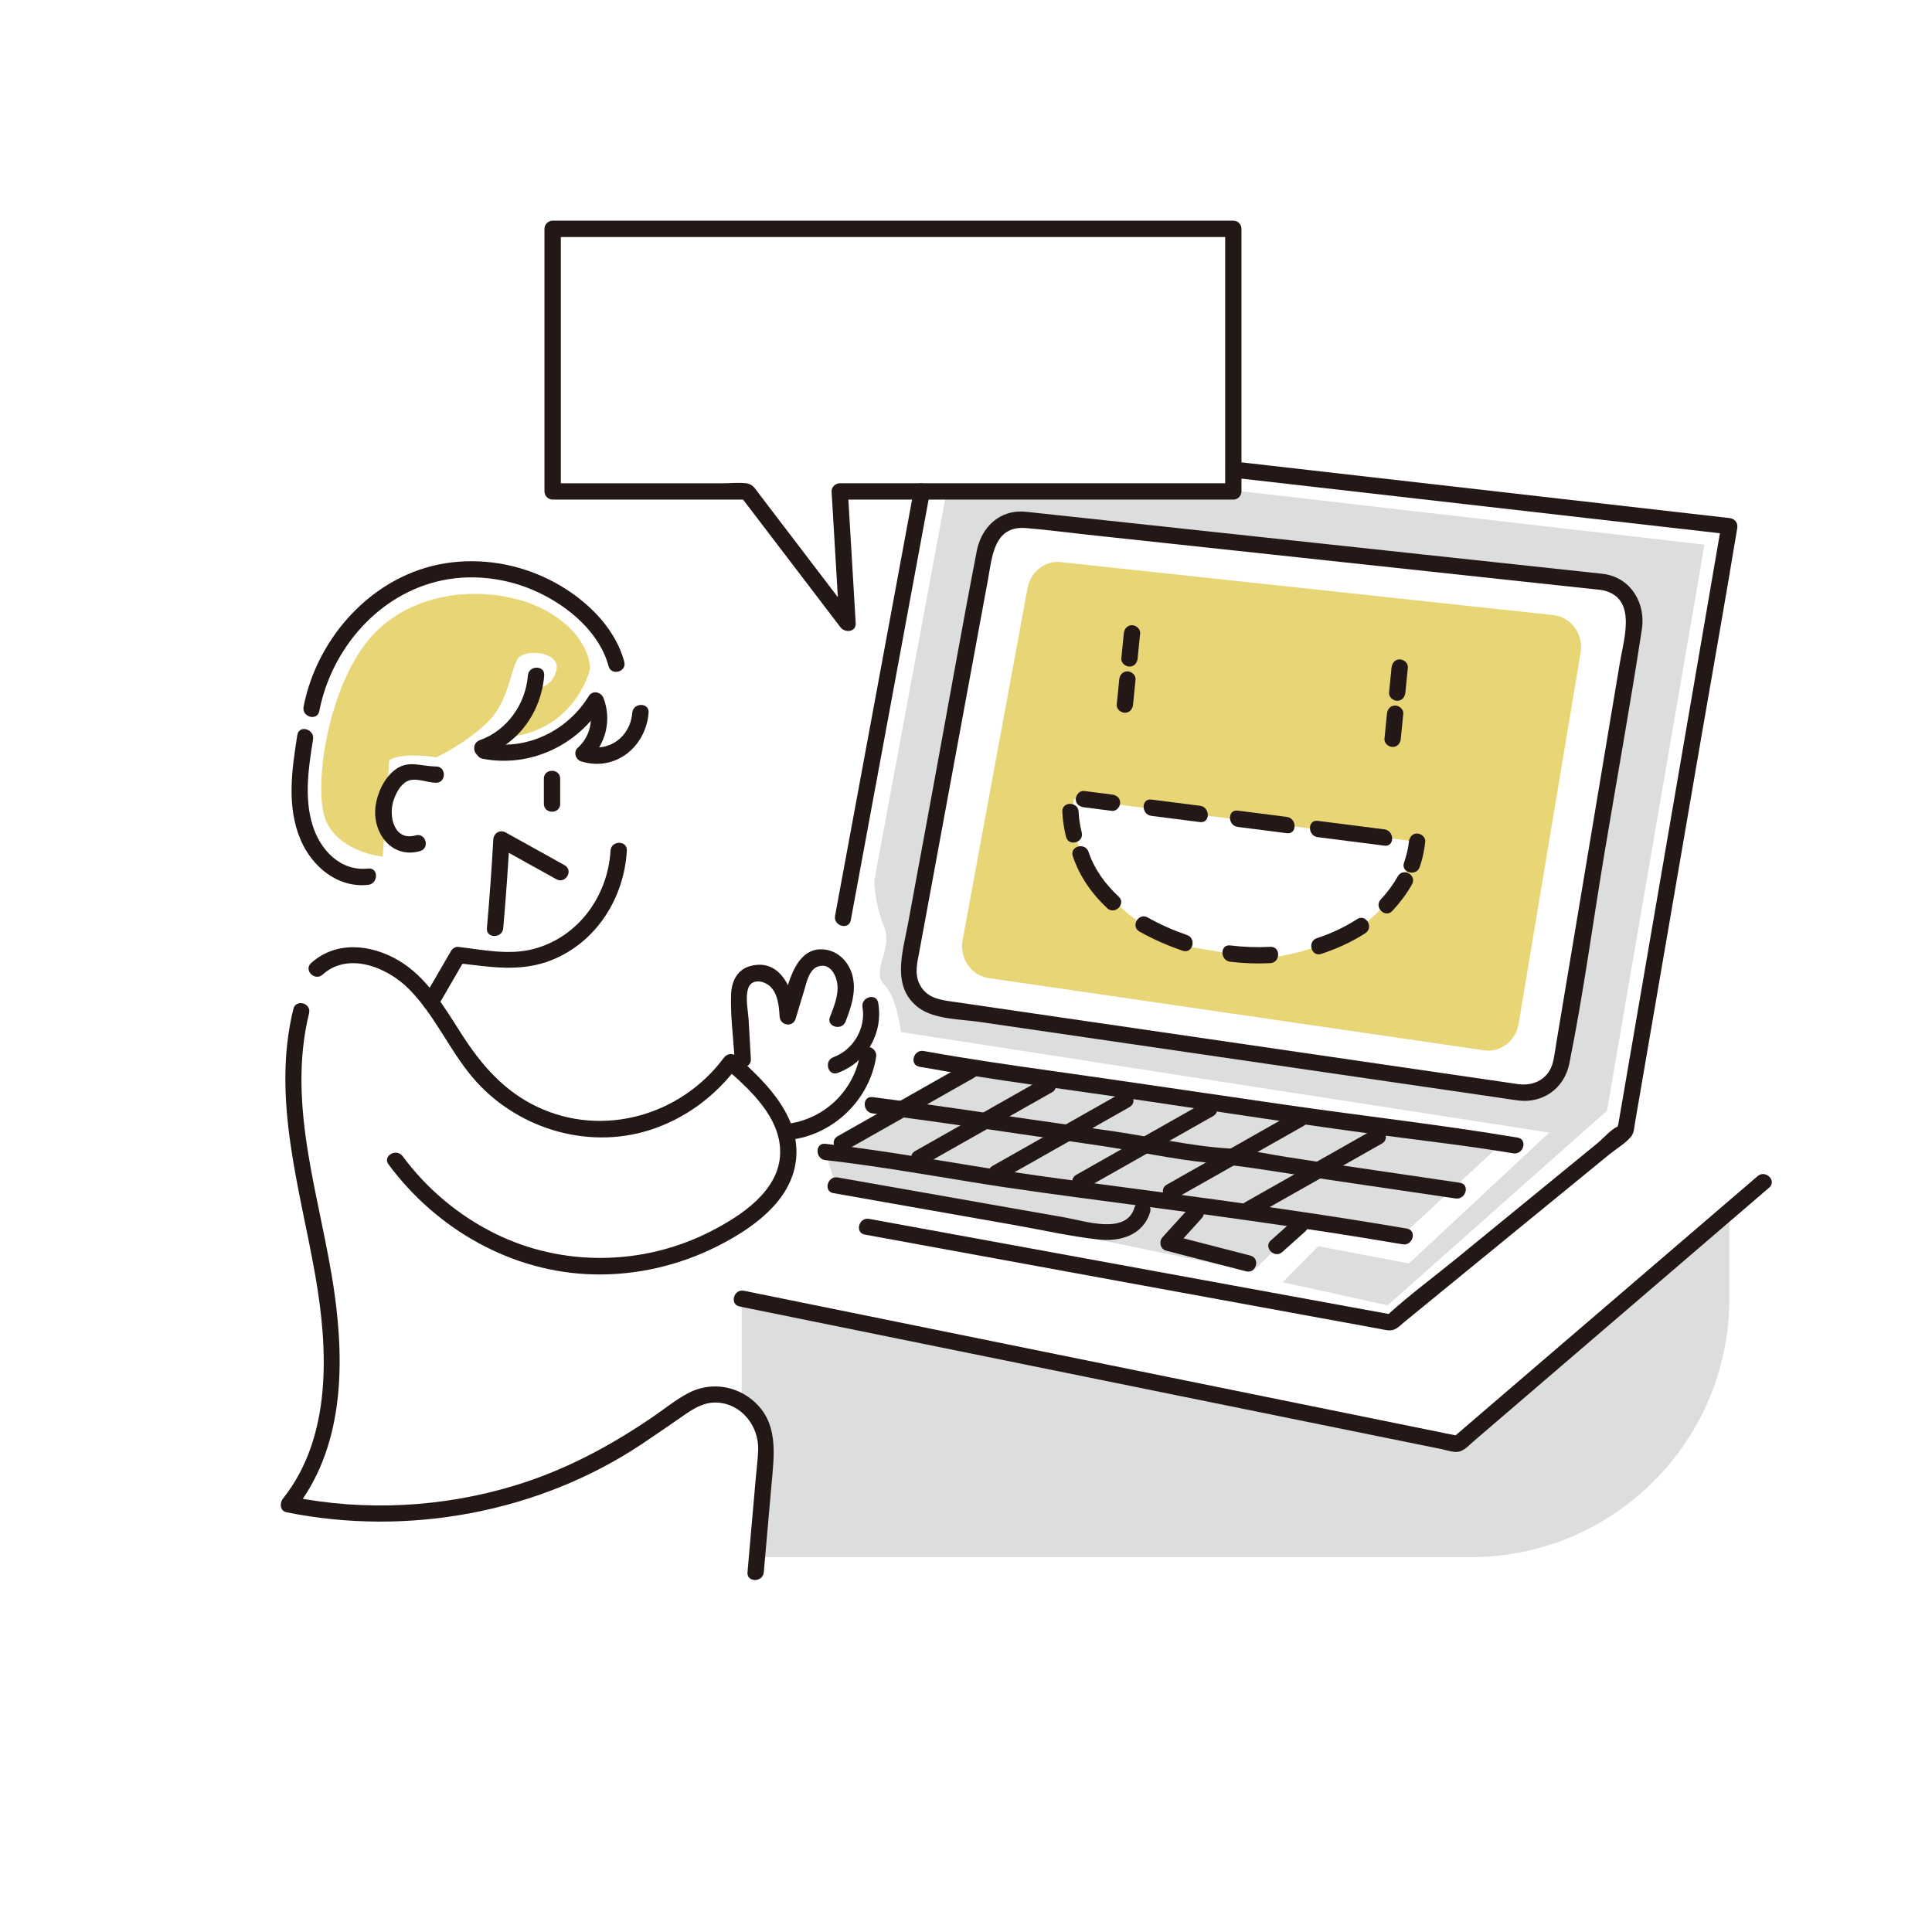 <svg xmlns:xlink="http://www.w3.org/1999/xlink" xmlns="http://www.w3.org/2000/svg" viewBox="0 0 799.99 799.99" width="799.99"  height="799.99" ><defs><style>.a13970{fill:#e8d575;}.a13971{fill:#dcdddd;}.a13972{fill:#231815;}</style></defs><g id="Y_K20"><path class="a13971" d="m514.6,203.49h-122.63l-29.99,161.35s.27,9.57,4.08,18.78c3.81,9.2-5.49,18.49,0,23.98,5.49,5.49,6.96,19.73,6.96,19.73l278.94,43.26,13.45-10.69,40.36-234.37-191.17-22.04Zm133.77,231.91c-5.38,20.63-19.73,17.19-19.73,17.19,0,0-220.64-32.44-238.58-36.03s-14.85-21.12-14.85-21.12l6.39-28.59s21.92-126.08,27.91-139.53,14.64-12.19,14.64-12.19c0,0,219.74,22.06,238.58,25.65,18.84,3.59,14.19,19.73,14.19,19.73,0,0-23.16,154.27-28.54,174.9Z" fill="#DCDDDD"></path><polygon class="a13971" points="665.41 459.9 574.57 540.5 531.14 530.93 545.86 516.04 583.41 523.16 644.51 466.15 665.41 459.9" fill="#DCDDDD"></polygon><path class="a13971" d="m621.95,473.39l-41.6,38.37-42.22-4.28-19.49,19.03-172.64-35.72-4.26-13.8s-3.67,2.33,11.76-6.41c15.44-8.74,46.49-27.37,46.49-27.37l221.96,30.17Z" fill="#DCDDDD"></path><path class="a13970" d="m158.48,354.7s-16.89-1.49-23.18-14.06c-6.29-12.58.35-59.05,20.27-78.97,19.92-19.92,53.11-18.87,71.28-8.39,18.17,10.48,17.47,23.76,17.47,23.76,0,0-5.64,24.9-33.57,28.17l11.21-20.49s6.28.7,8.38-6.99c2.1-7.69-11.88-9.08-15.37-5.59-3.49,3.49-3.77,17.56-12.76,26.56-8.99,8.99-21.48,14.88-21.48,14.88,0,0-13.98-2.3-19.57,1.19" style="" fill="#E8D575"></path><path class="a13971" d="m326.45,543.01l-19.33-5.28v42.89s9.66-1.99,9.66,15.98-3.33,48.17-3.33,48.17h295.51c59.16,0,107.12-47.96,107.12-107.12v-37.46l-112.46,101.35-277.18-58.54Z" fill="#DCDDDD"></path><path class="a13970" d="m643.22,254.69l-203.91-21.94c-6.5-.7-12.46,3.86-13.79,10.55l-26.86,145.57c-1.62,7.61,3.32,15.05,10.7,16.13l205.12,29.91c6.81.99,13.15-3.84,14.33-10.93l25.68-153.7c1.28-7.63-3.9-14.8-11.27-15.59Zm-88.3,133.65c-25.12,10.47-36.28,8.1-36.28,8.1l-28.03-4.71s-23.82-9.59-30.14-20.69-19.06-19.21-15.81-40.13l142.14,17.62s-6.75,29.33-31.87,39.81Z" style="" fill="#E8D575"></path></g><g id="_レイヤー_1"><path class="a13972" d="m132.21,294.45c5.02-25.83,24.67-48.73,50.98-54.16,13.24-2.73,27.37-.78,39.58,4.94,12.65,5.93,25.47,16.63,29.21,30.58,1.12,4.19,7.64,2.41,6.51-1.79-4.06-15.16-17.3-27.13-30.97-33.96-13.32-6.65-28.48-9.17-43.2-6.81-29.75,4.76-53,30.42-58.62,59.41-.82,4.24,5.68,6.06,6.51,1.79h0Z" fill="#231815"></path><path class="a13972" d="m225.2,322.42c0,3.48,0,6.95.01,10.43,0,4.34,6.76,4.35,6.75,0,0-3.48,0-6.95-.01-10.43,0-4.34-6.76-4.35-6.75,0h0Z" fill="#231815"></path><path class="a13972" d="m133.6,403.55c10.65-9.63,26.84-2.96,35.66,5.91,10.57,10.62,16.57,24.83,26.11,36.29,17.61,21.16,47.34,30.59,73.71,22.16,14.72-4.7,27.23-14.09,36.41-26.42l-5.3.68c10.26,8.88,23.25,20.62,22.85,35.43-.42,15.63-16.33,25.9-28.75,32.27-27.85,14.28-61.48,14.78-89.53.81-15.01-7.47-28.07-18.47-38.05-31.94-2.56-3.45-8.42-.09-5.83,3.41,19.96,26.94,51.15,44.76,84.98,45.55,17.65.41,35.32-3.69,51.08-11.62,13.65-6.87,29.5-17.64,32.38-33.84,3.32-18.62-11.52-33.73-24.36-44.84-1.78-1.54-3.94-1.14-5.3.68-17.76,23.84-50.04,33.12-77.2,20.23-13.89-6.59-23.23-17.47-31.38-30.19-7.2-11.23-14.29-23.51-26.12-30.47-11.35-6.67-25.84-8.18-36.14,1.13-3.23,2.92,1.56,7.68,4.77,4.77h0Z" fill="#231815"></path><path class="a13972" d="m121.48,417.76c-9.07,36.98,2.63,73.79,9.03,110.13,5.39,30.61,7.12,66.91-13.36,92.67-1.44,1.81-1.25,5.09,1.49,5.64,50.14,10.1,104.31.22,147.05-28.2,4.8-3.19,9.54-6.5,14.3-9.75,5.23-3.57,10.31-7.86,17.06-7.48,10.06.58,17.17,9.75,16.89,19.49-.11,3.86-.64,7.75-.98,11.6-1.15,13.05-2.29,26.1-3.44,39.15-.38,4.33,6.37,4.3,6.75,0,1.05-11.9,2.09-23.81,3.14-35.71,1.15-13.06,3.38-26.89-8.54-36.12-7.42-5.74-17.4-6.75-25.75-2.4-5.26,2.74-10.06,6.68-14.94,10.01-17.82,12.15-36.55,22.15-57.3,28.41-29.92,9.02-61.8,10.67-92.45,4.5l1.49,5.64c20.18-25.38,20.91-59.19,16.57-89.94-5.41-38.34-20.06-76.92-10.51-115.84,1.03-4.22-5.47-6.02-6.51-1.79h0Z" fill="#231815"></path><path class="a13972" d="m378.46,202.58c-3.69,19.94-7.38,39.89-11.07,59.83-5.85,31.62-11.7,63.23-17.55,94.85-1.35,7.32-2.71,14.64-4.06,21.95-.79,4.25,5.72,6.07,6.51,1.79,3.69-19.94,7.38-39.89,11.07-59.83,5.85-31.62,11.7-63.23,17.55-94.85,1.35-7.32,2.71-14.64,4.06-21.95.79-4.25-5.72-6.07-6.51-1.79h0Z" fill="#231815"></path><path class="a13972" d="m510.68,197.8c23.18,2.65,46.37,5.3,69.55,7.94,36.78,4.2,73.56,8.4,110.34,12.6,8.5.97,17,1.94,25.51,2.91l-3.25-4.27c-2.93,17.04-5.86,34.09-8.79,51.13-6,34.91-12.01,69.82-18.01,104.73-4.78,27.8-9.56,55.6-14.34,83.41l-1.55,9c-.05.28-.48,1.62-.32,1.87-.17-.26,1.7-1.4.26-.8-3,1.24-6.17,5.05-8.66,7.08l-16.64,13.61c-13.84,11.32-27.68,22.63-41.52,33.95-9.36,7.66-19.26,14.95-28.23,23.08-.48.44-1.02.83-1.52,1.24l3.28-.87c-72.3-13.24-144.61-26.47-216.91-39.71-4.25-.78-6.07,5.73-1.79,6.51,43.64,7.99,87.29,15.98,130.93,23.97,22.15,4.05,44.29,8.11,66.44,12.16,5.21.95,10.42,1.91,15.63,2.86,2.81.51,4.8,1.33,7.24-.2,1.01-.63,1.92-1.57,2.84-2.32,28.42-23.23,56.84-46.47,85.25-69.7,2.79-2.28,6.66-4.53,8.96-7.33,1.31-1.59,1.32-3.94,1.66-5.91,2.05-11.95,4.11-23.89,6.16-35.84,7.09-41.23,14.18-82.46,21.27-123.69,4.88-28.35,9.96-56.68,14.63-85.07.07-.45.16-.91.23-1.36.4-2.34-.93-4.01-3.25-4.27-23.18-2.65-46.37-5.3-69.55-7.94-36.78-4.2-73.56-8.4-110.34-12.6-8.5-.97-17-1.94-25.51-2.91-4.31-.49-4.27,6.26,0,6.75h0Z" fill="#231815"></path><path class="a13972" d="m252.8,352.23c-1.1,18.87-13.46,35.99-32.11,40.77-10.12,2.6-20.82.27-31.01-.93-1.14-.13-2.37.74-2.91,1.67-3.78,6.52-7.56,13.03-11.34,19.55-2.18,3.76,3.65,7.17,5.83,3.41,3.78-6.52,7.56-13.03,11.34-19.55l-2.91,1.67c13.2,1.56,26.02,3.86,38.82-1.31,18.53-7.48,29.91-25.68,31.05-45.28.25-4.34-6.5-4.32-6.75,0h0Z" fill="#231815"></path><path class="a13972" d="m218.59,279.7c-.94,11.86-8.62,22.77-19.94,26.8-4.06,1.45-2.31,7.97,1.79,6.51,14.33-5.1,23.7-18.29,24.9-33.31.34-4.33-6.41-4.31-6.75,0h0Z" fill="#231815"></path><path class="a13972" d="m199.84,314.18c19.62,3.77,39.39-5.51,49.75-22.47l-6.17-.81c2.57,6.72,1.17,13.86-4.2,18.76-1.94,1.77-.84,4.94,1.49,5.64,14.14,4.28,26.71-6.02,27.86-20.16.35-4.33-6.4-4.31-6.75,0-.81,9.92-9.62,16.59-19.32,13.65l1.49,5.64c6.98-6.37,9.31-16.51,5.93-25.33-1.01-2.65-4.56-3.44-6.17-.81-8.69,14.23-25.54,22.56-42.12,19.37-4.24-.82-6.06,5.69-1.79,6.51h0Z" fill="#231815"></path><path class="a13972" d="m123.12,304.32c-2.27,14.33-4.52,29.48,1.3,43.3,4.71,11.18,15.37,20.16,28.05,18.77,4.27-.47,4.32-7.22,0-6.75-11.56,1.27-19.97-7.76-23.1-18.12-3.49-11.54-1.59-23.76.26-35.41.67-4.25-5.83-6.08-6.51-1.79h0Z" fill="#231815"></path><path class="a13972" d="m663.46,237.58c-24.39-2.62-48.78-5.25-73.17-7.87-41.39-4.45-82.78-8.91-124.18-13.36-12.43-1.34-24.86-2.67-37.29-4.01-2.88-.31-5.72-.77-8.61-.38-8.56,1.16-14.18,8.04-15.75,16.16-6.45,33.31-12.31,66.74-18.47,100.1-3.33,18.03-6.65,36.06-9.98,54.09-2.18,11.82-7.21,26.61,4.62,35.14,6.48,4.67,17.26,4.58,24.85,5.68,16.29,2.38,32.58,4.75,48.88,7.13,41.78,6.09,83.57,12.19,125.35,18.28,13.69,2,27.38,3.99,41.07,5.99,2.59.38,5.18.79,7.78,1.13,10.24,1.36,19.18-5.01,21.24-15.19,5.86-28.99,9.77-58.51,14.65-87.68,5.14-30.74,10.71-61.44,15.41-92.25,1.62-10.64-4.38-21.12-15.51-22.84-4.25-.66-6.08,5.84-1.79,6.51,15.74,2.44,9.88,20.02,8.14,30.45-2.89,17.31-5.78,34.63-8.68,51.94-5.88,35.19-11.76,70.38-17.64,105.57-.4,2.41-.7,4.86-1.24,7.24-1.64,7.29-7.87,10.47-14.72,9.47-10.18-1.48-20.36-2.97-30.54-4.45-39.17-5.71-78.35-11.42-117.52-17.14-29.16-4.25-58.32-8.5-87.48-12.76-5.02-.73-9.73-2-12.19-7.18-2.06-4.33-.86-8.73-.05-13.14,2.63-14.24,5.25-28.47,7.88-42.71,6.84-37.05,13.67-74.11,20.51-111.16,1.76-9.54,2.38-22.74,15.71-21.69,8.56.68,17.11,1.84,25.64,2.76,38.21,4.11,76.42,8.22,114.63,12.33,31.15,3.35,62.31,6.7,93.46,10.05,1.65.18,3.31.36,4.96.53,4.31.46,4.28-6.29,0-6.75Z" fill="#231815"></path><path class="a13972" d="m628.39,471.05c-31.74-5.33-63.82-8.92-95.68-13.52-32.28-4.66-64.54-9.5-96.83-14.05-17.84-2.51-35.67-5.08-53.4-8.29-4.25-.77-6.07,5.74-1.79,6.51,31.44,5.69,63.2,9.64,94.8,14.34,31.95,4.76,63.93,9.63,95.95,13.91,18.4,2.46,36.85,4.53,55.16,7.61,4.25.71,6.08-5.79,1.79-6.51h0Z" fill="#231815"></path><path class="a13972" d="m604.52,489.75c-15.96-2.38-31.93-4.68-47.89-7.05-7.9-1.17-15.8-2.36-23.7-3.59-7.94-1.23-16-3.06-24.01-3.55-15.92-.98-31.25-4.66-46.97-6.99-16.09-2.38-32.2-4.57-48.29-6.97-17.44-2.6-34.9-5.09-52.4-7.32-4.3-.55-4.26,6.21,0,6.75,31.41,4.01,62.73,8.77,94.07,13.34,15.35,2.24,30.42,5.75,45.87,7.18s32,4.41,47.97,6.8c17.84,2.67,35.7,5.24,53.55,7.9,4.25.63,6.08-5.87,1.79-6.51h0Z" fill="#231815"></path><path class="a13972" d="m582.59,508.73c-39.57-6.78-79.37-12.1-119.16-17.37-20.71-2.74-41.39-5.47-62.01-8.85-19.85-3.26-39.69-6.61-59.68-8.89-4.31-.49-4.27,6.26,0,6.75,20.04,2.29,39.91,5.71,59.8,8.97,19.93,3.26,39.94,5.87,59.96,8.52,39.84,5.27,79.67,10.59,119.29,17.38,4.25.73,6.07-5.78,1.79-6.51h0Z" fill="#231815"></path><path class="a13972" d="m350.26,476.31c17.76-10.06,35.53-20.12,53.29-30.17,3.78-2.14.38-7.97-3.41-5.83-17.76,10.06-35.53,20.12-53.29,30.17-3.78,2.14-.38,7.97,3.41,5.83h0Z" fill="#231815"></path><path class="a13972" d="m382.33,482.45c17.76-10.06,35.53-20.12,53.29-30.17,3.78-2.14.38-7.97-3.41-5.83-17.76,10.06-35.53,20.12-53.29,30.17-3.78,2.14-.38,7.97,3.41,5.83h0Z" fill="#231815"></path><path class="a13972" d="m414.41,488.59c17.76-10.06,35.53-20.12,53.29-30.17,3.78-2.14.38-7.97-3.41-5.83-17.76,10.06-35.53,20.12-53.29,30.17-3.78,2.14-.38,7.97,3.41,5.83h0Z" fill="#231815"></path><path class="a13972" d="m449.05,492.3c17.76-10.06,35.53-20.12,53.29-30.17,3.78-2.14.38-7.97-3.41-5.83-17.76,10.06-35.53,20.12-53.29,30.17-3.78,2.14-.38,7.97,3.41,5.83h0Z" fill="#231815"></path><path class="a13972" d="m486.56,496.35c17.76-10.06,35.53-20.12,53.29-30.17,3.78-2.14.38-7.97-3.41-5.83-17.76,10.06-35.53,20.12-53.29,30.17-3.78,2.14-.38,7.97,3.41,5.83h0Z" fill="#231815"></path><path class="a13972" d="m518.93,503.68c17.76-10.06,35.53-20.12,53.29-30.17,3.78-2.14.38-7.97-3.41-5.83-17.76,10.06-35.53,20.12-53.29,30.17-3.78,2.14-.38,7.97,3.41,5.83h0Z" fill="#231815"></path><path class="a13972" d="m345.1,494.05c24.86,4.38,49.73,8.76,74.59,13.15,11.64,2.05,23.36,4.73,35.11,6.05,9.05,1.02,18.61-1.83,21.44-11.38,1.23-4.17-5.28-5.96-6.51-1.79-3.36,11.34-20.6,5.48-28.62,4.07-10.47-1.84-20.94-3.69-31.41-5.53-20.94-3.69-41.88-7.38-62.82-11.07-4.25-.75-6.07,5.76-1.79,6.51h0Z" fill="#231815"></path><path class="a13972" d="m492.8,499.72c-3.79,4.17-7.58,8.35-11.37,12.52-1.66,1.83-1.07,4.98,1.49,5.64,11.01,2.85,22.02,5.69,33.04,8.54,4.21,1.09,6-5.42,1.79-6.51-11.01-2.85-22.02-5.69-33.04-8.54l1.49,5.64c3.79-4.17,7.58-8.35,11.37-12.52,2.92-3.21-1.84-8-4.77-4.77h0Z" fill="#231815"></path><path class="a13972" d="m535.75,505.1c-3.18,2.85-6.37,5.7-9.55,8.55s1.54,7.66,4.77,4.77,6.37-5.7,9.55-8.55c3.24-2.9-1.54-7.66-4.77-4.77h0Z" fill="#231815"></path><path class="a13972" d="m233.79,358.26c-8.15-4.53-16.3-9.06-24.45-13.59-2.32-1.29-4.94.36-5.08,2.91-.68,12.27-1.57,24.52-2.64,36.76-.38,4.33,6.37,4.3,6.75,0,1.08-12.24,1.96-24.49,2.64-36.76l-5.08,2.91c8.15,4.53,16.3,9.06,24.45,13.59,3.8,2.11,7.21-3.72,3.41-5.83h0Z" fill="#231815"></path><path class="a13972" d="m310.91,438.54c-.3-5.29-.6-10.59-.9-15.88-.23-4.05-1.43-9.21-.3-13.14,1.31-4.55,6.71-3.53,9.34-.92,3.1,3.07,3.52,8.24,3.77,12.33.24,3.74,5.49,4.66,6.63.9s2.37-7.86,3.56-11.79c1.04-3.41,1.98-8.66,5.83-9.88,5.29-1.67,7.93,4.49,7.98,8.72s-1.68,8.4-3.19,12.32,4.96,5.81,6.51,1.79c2.27-5.91,4.44-12.22,2.94-18.61-1.3-5.55-5.46-10.31-11.28-11.16-13.62-1.98-16.1,17.72-18.85,26.81l6.63.9c-.64-10.13-5.98-24.55-19.08-20.87-5.32,1.49-7.57,6.42-7.77,11.58-.34,8.86.93,18.05,1.43,26.9.24,4.32,7,4.35,6.75,0h0Z" fill="#231815"></path><path class="a13972" d="m357.14,417.05c1.47,8.71-3.79,17.66-12.05,20.7-4.04,1.49-2.29,8.01,1.79,6.51,11.98-4.41,18.89-16.43,16.77-29-.72-4.27-7.23-2.46-6.51,1.79h0Z" fill="#231815"></path><path class="a13972" d="m356.27,435.85c-2.33,15.12-14.07,26.94-29.18,29.36-4.28.69-2.46,7.19,1.79,6.51,17.15-2.75,31.25-16.91,33.9-34.08.66-4.25-5.85-6.08-6.51-1.79h0Z" fill="#231815"></path><path class="a13972" d="m465.34,262.25c-.34,3.46-.69,6.93-1.03,10.39-.18,1.82,1.68,3.38,3.38,3.38,1.98,0,3.19-1.55,3.38-3.38.34-3.46.69-6.93,1.03-10.39.18-1.82-1.68-3.38-3.38-3.38-1.98,0-3.19,1.55-3.38,3.38h0Z" fill="#231815"></path><path class="a13972" d="m463.44,281.37l-1.03,10.39c-.18,1.82,1.68,3.38,3.38,3.38,1.98,0,3.19-1.55,3.38-3.38l1.03-10.39c.18-1.82-1.68-3.38-3.38-3.38-1.98,0-3.19,1.55-3.38,3.38h0Z" fill="#231815"></path><path class="a13972" d="m576.2,276.41c-.34,3.46-.69,6.93-1.03,10.39-.18,1.82,1.68,3.38,3.38,3.38,1.98,0,3.19-1.55,3.38-3.38.34-3.46.69-6.93,1.03-10.39.18-1.82-1.68-3.38-3.38-3.38-1.98,0-3.19,1.55-3.38,3.38h0Z" fill="#231815"></path><path class="a13972" d="m574.3,295.53l-1.03,10.39c-.18,1.82,1.68,3.38,3.38,3.38,1.98,0,3.19-1.55,3.38-3.38l1.03-10.39c.18-1.82-1.68-3.38-3.38-3.38-1.98,0-3.19,1.55-3.38,3.38h0Z" fill="#231815"></path><path class="a13972" d="m545.63,346.64c9.21,1.16,18.42,2.33,27.62,3.53,4.29.56,4.25-6.2,0-6.75-9.21-1.2-18.41-2.37-27.62-3.53-4.3-.54-4.26,6.22,0,6.75h0Z" fill="#231815"></path><path class="a13972" d="m512.51,342.4c6.78.87,13.56,1.74,20.34,2.61,4.3.55,4.26-6.2,0-6.75-6.78-.87-13.56-1.74-20.34-2.61-4.3-.55-4.26,6.2,0,6.75h0Z" fill="#231815"></path><path class="a13972" d="m476.75,337.83c6.72.86,13.44,1.71,20.16,2.57,4.3.55,4.26-6.21,0-6.75-6.72-.86-13.44-1.71-20.16-2.57-4.3-.55-4.26,6.21,0,6.75h0Z" fill="#231815"></path><path class="a13972" d="m448.83,334.28c3.88.49,7.75.99,11.63,1.48,1.82.23,3.36-1.72,3.38-3.38.02-2.01-1.57-3.15-3.38-3.38-3.88-.49-7.75-.99-11.63-1.48-1.82-.23-3.36,1.72-3.38,3.38-.02,2.01,1.57,3.15,3.38,3.38h0Z" fill="#231815"></path><path class="a13972" d="m447.91,344.68c-.7-2.83-1.15-5.66-1.29-8.57-.21-4.32-6.97-4.35-6.75,0,.17,3.5.69,6.97,1.53,10.37,1.05,4.21,7.56,2.43,6.51-1.79h0Z" fill="#231815"></path><path class="a13972" d="m463.22,371.28c-5.56-5.21-10.05-11.28-12.49-18.55-1.37-4.1-7.9-2.34-6.51,1.79,2.81,8.37,7.8,15.51,14.23,21.53,3.17,2.97,7.95-1.8,4.77-4.77h0Z" fill="#231815"></path><path class="a13972" d="m491.51,387.17c-5.66-1.95-11.08-4.33-16.29-7.27-3.79-2.14-7.2,3.69-3.41,5.83,5.71,3.22,11.71,5.82,17.9,7.95,4.12,1.42,5.88-5.1,1.79-6.51h0Z" fill="#231815"></path><path class="a13972" d="m526,392.06c-5.56.29-11.08.09-16.61-.58-4.3-.52-4.26,6.23,0,6.75,5.53.67,11.05.87,16.61.58,4.32-.23,4.35-6.98,0-6.75h0Z" fill="#231815"></path><path class="a13972" d="m561.94,380.59c-5.23,3.36-10.75,5.95-16.65,7.88-4.11,1.35-2.35,7.87,1.79,6.51,6.43-2.11,12.57-4.9,18.26-8.56,3.64-2.34.26-8.19-3.41-5.83h0Z" fill="#231815"></path><path class="a13972" d="m578.8,362.86c-1.98,3.48-4.32,6.64-7.05,9.56-2.97,3.17,1.79,7.95,4.77,4.77s5.86-6.96,8.11-10.92-3.68-7.19-5.83-3.41h0Z" fill="#231815"></path><path class="a13972" d="m583.41,348.52c-.33,2.97-1.07,5.88-2.05,8.7-1.42,4.11,5.1,5.88,6.51,1.79,1.18-3.42,1.89-6.9,2.29-10.5.2-1.81-1.69-3.38-3.38-3.38-1.99,0-3.18,1.56-3.38,3.38h0Z" fill="#231815"></path><path class="a13972" d="m510.67,91.37H228.83c-1.82,0-3.38,1.55-3.38,3.38v108.73c0,1.82,1.55,3.38,3.38,3.38h80.49l-2.91-1.67c13.87,18.19,27.75,36.38,41.62,54.57,1.82,2.38,6.51,2.02,6.29-1.7-1.08-18.19-2.16-36.38-3.23-54.57l-3.38,3.38h162.97c1.82,0,3.38-1.55,3.38-3.38v-108.73c0-4.34-6.75-4.35-6.75,0v108.73l3.38-3.38h-162.97c-1.74,0-3.48,1.55-3.38,3.38,1.08,18.19,2.16,36.38,3.23,54.57l6.29-1.7c-13.17-17.27-26.35-34.54-39.52-51.82-1.51-1.98-2.62-4.1-5.27-4.42-3.11-.38-6.51,0-9.63,0h-70.59l3.38,3.38v-108.73l-3.38,3.38h281.85c4.34,0,4.35-6.75,0-6.75Z" fill="#231815"></path><path class="a13972" d="m306.22,540.98c21.98,4.47,43.97,8.93,65.95,13.4,43.5,8.84,87,17.68,130.5,26.52,31.29,6.36,62.58,12.72,93.88,19.08,1.97.4,4.11,1.13,6.12,1.24,3.06.18,5.08-2.33,7.29-4.23,12.36-10.61,24.72-21.21,37.08-31.82,27.95-23.99,55.91-47.98,83.86-71.97.55-.48,1.11-.95,1.66-1.43,3.3-2.83-1.49-7.59-4.77-4.77-36.99,31.74-73.98,63.49-110.97,95.23-5.19,4.45-10.38,8.9-15.56,13.36l3.28-.87c-33.35-6.78-66.71-13.56-100.06-20.33-53.21-10.81-106.42-21.63-159.62-32.44-12.27-2.49-24.55-4.99-36.82-7.48-4.24-.86-6.05,5.64-1.79,6.51h0Z" fill="#231815"></path><path class="a13972" d="m180.53,317.37c-6.55-.02-11.75-2.98-17.44,1.77-4.2,3.5-6.74,9.05-7.54,14.37-1.65,11.03,6.46,22.28,18.38,18.91,4.17-1.18,2.4-7.69-1.79-6.51-8.87,2.51-11.34-7.82-9.22-14.36.95-2.92,2.76-6.61,5.66-8.06,3.49-1.75,8.18.62,11.96.63,4.34.01,4.35-6.74,0-6.75h0Z" fill="#231815"></path></g></svg>